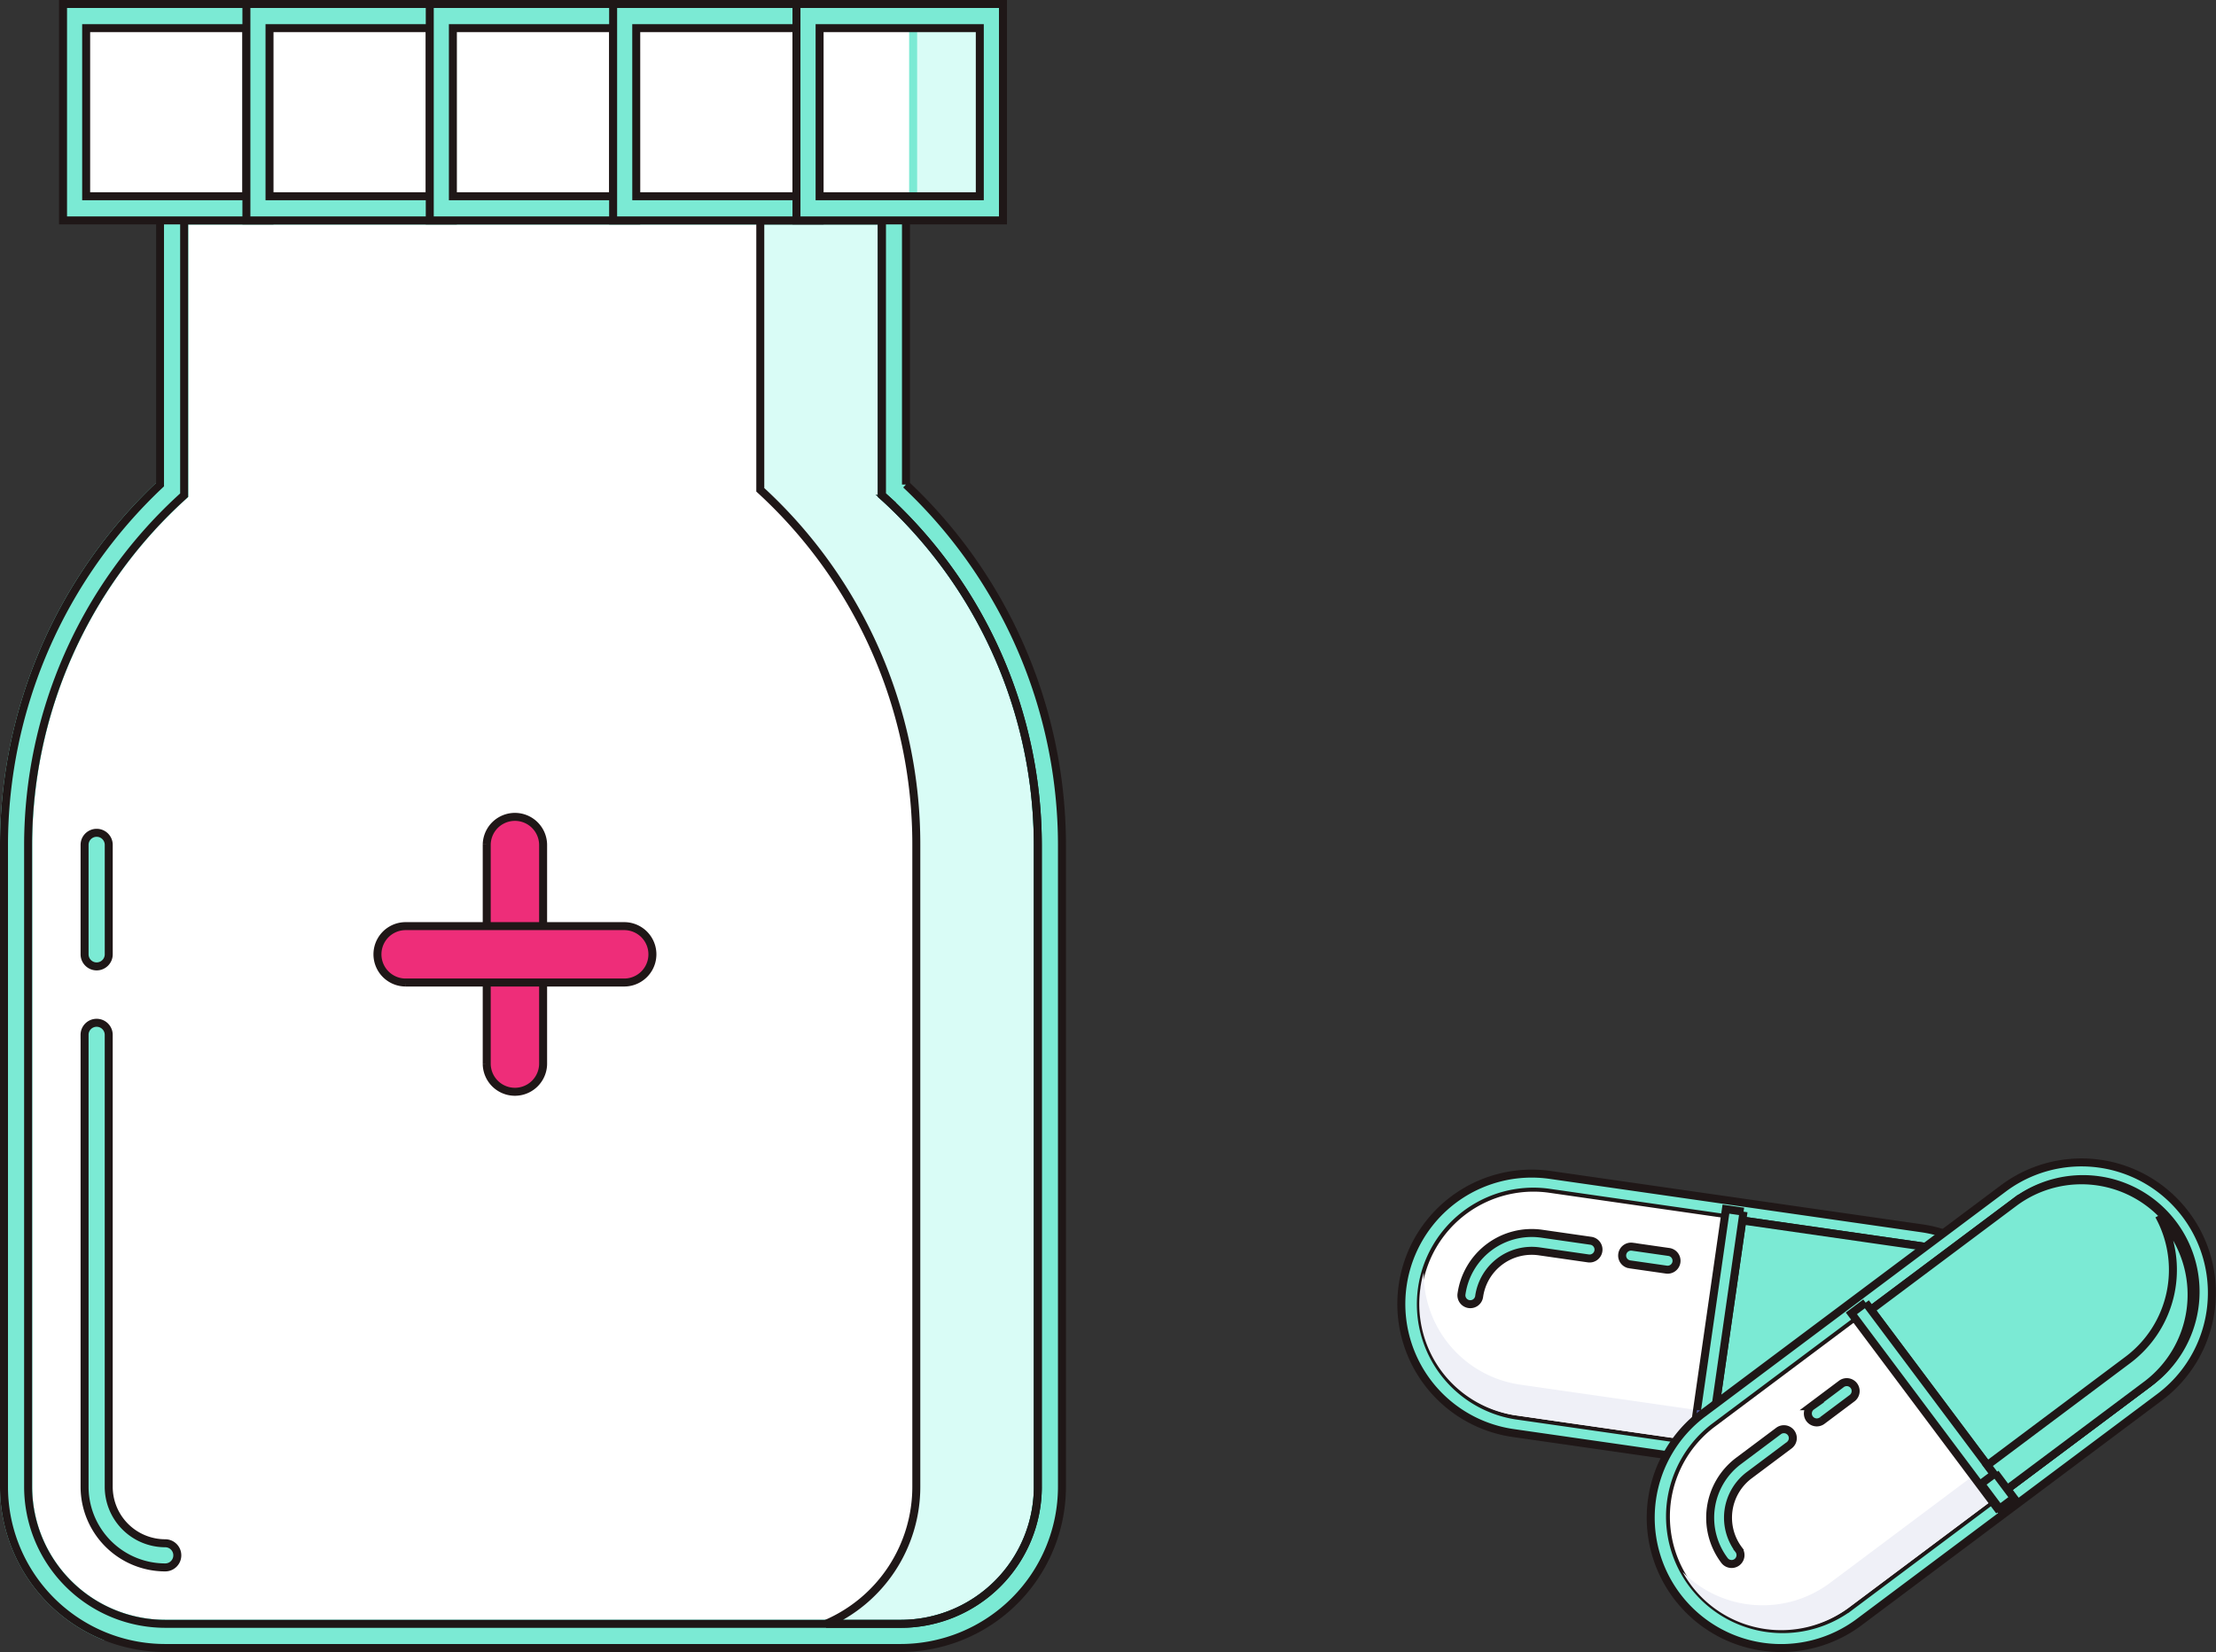 <svg xmlns="http://www.w3.org/2000/svg" width="277.515" height="206.931" viewBox="0 0 277.515 206.931">
  <rect x="0" y="0" width="277.515" height="206.931" fill="#333333" stroke="none"/>
  <g id="Group_111" data-name="Group 111" transform="translate(-699.003 -280.587)">
    <g id="Group_107" data-name="Group 107">
      <g id="Group_106" data-name="Group 106">
        <path id="Path_159" data-name="Path 159" d="M298.826,238.733v80.406A17.177,17.177,0,0,1,281.668,336.3H189.551a17.186,17.186,0,0,1-17.169-17.158V238.733a59.041,59.041,0,0,1,19.055-43.355l.484-.444V160.516h87.366v34.408l.495.444a59.056,59.056,0,0,1,19.044,43.366" transform="translate(530.147 147.677)" fill="#fff" stroke="#7bead4" stroke-width="1"/>
        <path id="Path_160" data-name="Path 160" d="M198.387,469.739v56.61a8.6,8.6,0,0,0,8.59,8.58" transform="translate(512.721 -59.534)" fill="#fff" stroke="#7bead4" stroke-width="1"/>
        <path id="Path_161" data-name="Path 161" d="M193.8,466.665v56.61a10.108,10.108,0,0,0,10.1,10.093,1.513,1.513,0,1,0,0-3.026,7.081,7.081,0,0,1-7.077-7.067v-56.61a1.513,1.513,0,1,0-3.026,0Z" transform="translate(515.795 -56.46)" fill="#7bead4" stroke="#1f1717" stroke-width="1"/>
        <line id="Line_21" data-name="Line 21" y2="13.708" transform="translate(711.108 386.409)" fill="#fff" stroke="#7bead4" stroke-width="1"/>
        <path id="Path_162" data-name="Path 162" d="M193.8,394.535v13.708a1.513,1.513,0,1,0,3.026,0V394.535a1.513,1.513,0,1,0-3.026,0" transform="translate(515.795 -8.126)" fill="#7bead4" stroke="#1f1717" stroke-width="1"/>
        <path id="Path_163" data-name="Path 163" d="M277.727,191.185V155.93H187.335V191.2A60.2,60.2,0,0,0,167.8,235.66v80.406a18.677,18.677,0,0,0,18.682,18.671H278.6a18.675,18.675,0,0,0,18.671-18.671V235.66a60.206,60.206,0,0,0-19.539-44.475m18.026,124.881A17.177,17.177,0,0,1,278.6,333.224H186.478a17.186,17.186,0,0,1-17.169-17.158V235.66A59.041,59.041,0,0,1,188.364,192.3l.484-.444V157.443h87.366v34.408l.495.444a59.056,59.056,0,0,1,19.044,43.366v80.406" transform="translate(533.22 150.75)" fill="#fff" stroke="#7bead4" stroke-width="1"/>
        <path id="Path_164" data-name="Path 164" d="M266.161,333.224a18.491,18.491,0,0,1-7.374,1.513H175.728a20.215,20.215,0,0,1-12.518-18.671V235.66a62.036,62.036,0,0,1,19.539-45.121V155.93H257.92v1.513H185.775v34.418l-.484.444a59.041,59.041,0,0,0-19.055,43.355v80.406A17.186,17.186,0,0,0,183.4,333.224h82.756" transform="translate(536.293 150.75)" fill="#fff" stroke="#7bead4" stroke-width="1"/>
        <path id="Path_165" data-name="Path 165" d="M276.167,187.455V151.343H182.749v36.123a62.036,62.036,0,0,0-19.539,45.121v80.406A20.188,20.188,0,0,0,183.4,333.177h92.117a20.212,20.212,0,0,0,20.185-20.185V232.586a62.043,62.043,0,0,0-19.539-45.131M292.68,312.992a17.177,17.177,0,0,1-17.158,17.158H183.4a17.186,17.186,0,0,1-17.169-17.158V232.586a59.041,59.041,0,0,1,19.055-43.355l.484-.444V154.369h87.366v34.408l.495.444a59.056,59.056,0,0,1,19.044,43.366v80.406" transform="translate(536.293 153.823)" fill="#7bead4" stroke="#1f1717" stroke-width="1"/>
        <path id="Path_166" data-name="Path 166" d="M465.519,160.516H450.3v33.742a60.209,60.209,0,0,1,19.539,44.475v80.406a18.685,18.685,0,0,1-11.3,17.158H467.9a17.177,17.177,0,0,0,17.158-17.158V238.733a59.056,59.056,0,0,0-19.044-43.366l-.495-.444V160.516" transform="translate(343.916 147.677)" fill="rgba(30,235,202,0.17)" stroke="#1f1717" stroke-width="1"/>
        <rect id="Rectangle_72" data-name="Rectangle 72" width="22.962" height="24.079" transform="translate(708.345 282.601)" fill="#fff" stroke="#7bead4" stroke-width="1"/>
        <path id="Path_167" data-name="Path 167" d="M211.482,105.459H185.624V78.354h25.858Zm-22.963-3.026h20.067V81.38H188.519Z" transform="translate(521.274 202.733)" fill="#7bead4" stroke="#1f1717" stroke-width="1"/>
        <rect id="Rectangle_73" data-name="Rectangle 73" width="22.963" height="24.079" transform="translate(731.308 282.601)" fill="#fff" stroke="#7bead4" stroke-width="1"/>
        <path id="Path_168" data-name="Path 168" d="M281.087,105.459H255.229V78.354h25.858Zm-22.962-3.026h20.067V81.38H258.125Z" transform="translate(474.631 202.733)" fill="#7bead4" stroke="#1f1717" stroke-width="1"/>
        <rect id="Rectangle_74" data-name="Rectangle 74" width="22.962" height="24.079" transform="translate(754.271 282.601)" fill="#fff" stroke="#7bead4" stroke-width="1"/>
        <path id="Path_169" data-name="Path 169" d="M350.691,105.459H324.833V78.354h25.858Zm-22.962-3.026H347.8V81.38H327.729Z" transform="translate(427.99 202.733)" fill="#7bead4" stroke="#1f1717" stroke-width="1"/>
        <rect id="Rectangle_75" data-name="Rectangle 75" width="22.962" height="24.079" transform="translate(777.233 282.601)" fill="#fff" stroke="#7bead4" stroke-width="1"/>
        <path id="Path_170" data-name="Path 170" d="M420.3,105.459H394.439V78.354H420.3Zm-22.963-3.026H417.4V81.38H397.334Z" transform="translate(381.347 202.733)" fill="#7bead4" stroke="#1f1717" stroke-width="1"/>
        <path id="Path_171" data-name="Path 171" d="M468.431,82.941h22.962V107.02H468.431V82.941" transform="translate(331.765 199.66)" fill="#fff" stroke="#7bead4" stroke-width="1"/>
        <path id="Path_172" data-name="Path 172" d="M518.122,82.941h-9.8V107.02h9.8V82.941" transform="translate(305.036 199.66)" fill="rgba(30,235,202,0.17)" stroke="#7bead4" stroke-width="1"/>
        <path id="Path_173" data-name="Path 173" d="M489.9,105.459H464.041V78.354H489.9Zm-22.963-3.026H487V81.38H466.937Z" transform="translate(334.706 202.733)" fill="#7bead4" stroke="#1f1717" stroke-width="1"/>
        <line id="Line_22" data-name="Line 22" y2="27.489" transform="translate(763.488 386.373)" fill="#fff" stroke="#7bead4" stroke-width="1"/>
        <path id="Path_174" data-name="Path 174" d="M346.46,390.328v27.489a3.531,3.531,0,0,0,7.061,0V390.328a3.531,3.531,0,0,0-7.061,0" transform="translate(413.497 -3.955)" fill="#ee2d79" stroke="#1f1717" stroke-width="1"/>
        <line id="Line_23" data-name="Line 23" x2="27.489" transform="translate(749.744 400.118)" fill="#fff" stroke="#7bead4" stroke-width="1"/>
        <path id="Path_175" data-name="Path 175" d="M308.329,435.521h27.49a3.531,3.531,0,0,0,0-7.061h-27.49a3.531,3.531,0,0,0,0,7.061" transform="translate(441.415 -31.873)" fill="#ee2d79" stroke="#1f1717" stroke-width="1"/>
      </g>
    </g>
    <g id="Group_110" data-name="Group 110">
      <g id="Group_109" data-name="Group 109">
        <g id="Group_108" data-name="Group 108">
          <path id="Path_176" data-name="Path 176" d="M857.894,393.814l-46.514-6.682a16.329,16.329,0,0,0-4.645,32.327l46.514,6.682a16.329,16.329,0,1,0,4.644-32.327m-4.327,30.118-46.514-6.682a14.1,14.1,0,0,1,4.01-27.91l46.513,6.682a14.1,14.1,0,1,1-4.009,27.91" transform="translate(81.768 40.617)" fill="#7bead4" stroke="#1f1717" stroke-width="1"/>
          <path id="Path_177" data-name="Path 177" d="M989.879,430.257a14.118,14.118,0,0,1-15.964,11.953l-22.152-3.182,4.009-27.91,22.153,3.183a14.117,14.117,0,0,1,11.955,15.956" transform="translate(-38.579 22.338)" fill="#7bead4" stroke="#1f1717" stroke-width="1"/>
          <path id="Path_178" data-name="Path 178" d="M840.158,399.463l-4.01,27.91L814,424.191a14.1,14.1,0,0,1,4.01-27.91l22.153,3.182" transform="translate(74.826 33.676)" fill="#fff"/>
          <path id="Path_179" data-name="Path 179" d="M802.055,443.979l-.005.036a14.183,14.183,0,0,0-.145,2.014,14.183,14.183,0,0,1,.145-2.014l.005-.036m.006-.04,0,.027,0-.027m.082-.492q-.044.24-.081.483c.024-.162.051-.324.081-.483m0-.02,0,.015,0-.015" transform="translate(74.826 -2.112)" fill="#5e67af"/>
          <path id="Path_180" data-name="Path 180" d="M802.466,438.029a12.309,12.309,0,0,0-.319,1.313l0,.015v.005c-.029.16-.057.321-.081.483v.009l0,.027,0,.012-.005.036A14.091,14.091,0,0,0,814,455.893l20.252,2.909a16.235,16.235,0,0,1,2.29-2.437l.164-1.141-22.153-3.182a14.1,14.1,0,0,1-12.083-14.014" transform="translate(74.826 1.973)" fill="#eff0f7"/>
          <path id="Path_181" data-name="Path 181" d="M907.274,426.782l4.579.658a1.116,1.116,0,1,0,.317-2.209l-4.579-.658a1.116,1.116,0,0,0-.317,2.209" transform="translate(-4.188 12.164)" fill="#7bead4" stroke="#1f1717" stroke-width="1"/>
          <path id="Path_182" data-name="Path 182" d="M825.87,425.495a6.648,6.648,0,0,1,7.533-5.64l6.159.885a1.116,1.116,0,0,0,.317-2.209l-6.16-.885a8.882,8.882,0,0,0-10.058,7.531,1.116,1.116,0,1,0,2.209.317Z" transform="translate(58.371 17.467)" fill="#7bead4" stroke="#1f1717" stroke-width="1"/>
          <path id="Path_183" data-name="Path 183" d="M948.565,405.591l-4.327,30.119-2.209-.317,4.327-30.119,2.209.317" transform="translate(-31.213 26.76)" fill="#7bead4" stroke="#1f1717" stroke-width="1"/>
          <path id="Path_184" data-name="Path 184" d="M944.445,508.724l-.164,1.141h0l.164-1.14h0" transform="translate(-32.918 -51.526)" fill="#b4b8d0"/>
          <path id="Path_185" data-name="Path 185" d="M944.445,508.724h0l-.164,1.141h0l.164-1.141h0" transform="translate(-32.918 -51.526)" fill="#b4b8d0"/>
          <path id="Path_186" data-name="Path 186" d="M981.952,513.44h0l2.006,2.679h0l-2.006-2.679m-26.314-2.232-2.125,1.591,2.125-1.591" transform="translate(-39.904 -53.405)" fill="#525b9f"/>
          <path id="Path_187" data-name="Path 187" d="M944.446,508.724l-.164,1.14q.438-.379.908-.731l.338-.253-1.083-.156" transform="translate(-32.918 -51.525)" fill="#525b9f"/>
          <path id="Path_188" data-name="Path 188" d="M965.3,384.494l-37.615,28.165A16.33,16.33,0,0,0,947.264,438.8l37.616-28.165A16.33,16.33,0,1,0,965.3,384.494m18.238,24.357-37.616,28.165a14.1,14.1,0,0,1-16.9-22.57l37.616-28.165a14.1,14.1,0,1,1,16.9,22.57" transform="translate(-15.418 44.948)" fill="#7bead4" stroke="#1f1717" stroke-width="1"/>
          <path id="Path_189" data-name="Path 189" d="M1072.155,396.051a14.118,14.118,0,0,1-2.836,19.74L1051.4,429.206l-16.9-22.571,17.915-13.414a14.115,14.115,0,0,1,19.735,2.83" transform="translate(-101.194 38.007)" fill="#7bead4" stroke="#1f1717" stroke-width="1"/>
          <path id="Path_190" data-name="Path 190" d="M953.876,462.6l16.9,22.57-17.914,13.414a14.1,14.1,0,0,1-16.9-22.571L953.876,462.6" transform="translate(-22.352 -16.624)" fill="#fff"/>
          <path id="Path_191" data-name="Path 191" d="M940.245,596.592q.175.259.364.513-.188-.254-.364-.513" transform="translate(-29.863 -118.02)" fill="#5e67af"/>
          <path id="Path_192" data-name="Path 192" d="M941.759,598.724l.025.033-.025-.033" transform="translate(-31.009 -119.633)" fill="#5e67af"/>
          <path id="Path_193" data-name="Path 193" d="M973.91,542.59,956,556a14.1,14.1,0,0,1-18.453-1.365,12.242,12.242,0,0,0,.658,1.087q.175.259.364.513l0,.006.025.033h0a14.108,14.108,0,0,0,19.734,2.84L976.241,545.7l-2.331-3.114" transform="translate(-27.818 -77.154)" fill="#eff0f7"/>
          <path id="Path_194" data-name="Path 194" d="M1003.905,499.2l3.7-2.773a1.116,1.116,0,1,0-1.337-1.786l-3.7,2.773a1.116,1.116,0,1,0,1.337,1.786" transform="translate(-76.688 -40.697)" fill="#7bead4" stroke="#1f1717" stroke-width="1"/>
          <path id="Path_195" data-name="Path 195" d="M955.282,533.7a6.661,6.661,0,0,1,1.338-9.314l4.98-3.729a1.116,1.116,0,1,0-1.337-1.786l-4.981,3.729a8.892,8.892,0,0,0-1.787,12.438,1.116,1.116,0,1,0,1.786-1.337Z" transform="translate(-38.552 -59.032)" fill="#7bead4" stroke="#1f1717" stroke-width="1"/>
          <path id="Path_196" data-name="Path 196" d="M1026.2,453.434l18.238,24.357-1.786,1.337-18.238-24.356,1.786-1.338" transform="translate(-93.556 -9.684)" fill="#7bead4" stroke="#1f1717" stroke-width="1"/>
          <path id="Path_197" data-name="Path 197" d="M1131.559,495.473l-14.5,10.855,4.735-3.545,9.762-7.31h0" transform="translate(-163.67 -41.498)" fill="#b4b8d0"/>
          <path id="Path_198" data-name="Path 198" d="M1146.29,495.474l-9.762,7.31,9.689-7.254.074-.055" transform="translate(-178.401 -41.499)" fill="#525b9f"/>
          <path id="Path_199" data-name="Path 199" d="M1115.886,408.525A14.1,14.1,0,0,1,1112,426.617L1094.4,439.8l2.332,3.114,3.182-2.382,14.5-10.855a14.112,14.112,0,0,0,2.756-19.68,12.812,12.812,0,0,0-1.277-1.469" transform="translate(-146.518 24.301)" fill="#7bead4" stroke="#1f1717" stroke-width="1"/>
          <path id="Path_200" data-name="Path 200" d="M1087.053,542.59h0l2.331,3.114-2.331-3.114" transform="translate(-140.961 -77.154)" fill="#b4b8d0"/>
          <path id="Path_201" data-name="Path 201" d="M1088.839,537.092l-1.786,1.337,2.332,3.114,1.786-1.337-2.332-3.114" transform="translate(-139.961 -71.993)" fill="#7bead4" stroke="#1f1717" stroke-width="1"/>
        </g>
      </g>
    </g>
  </g>
</svg>
